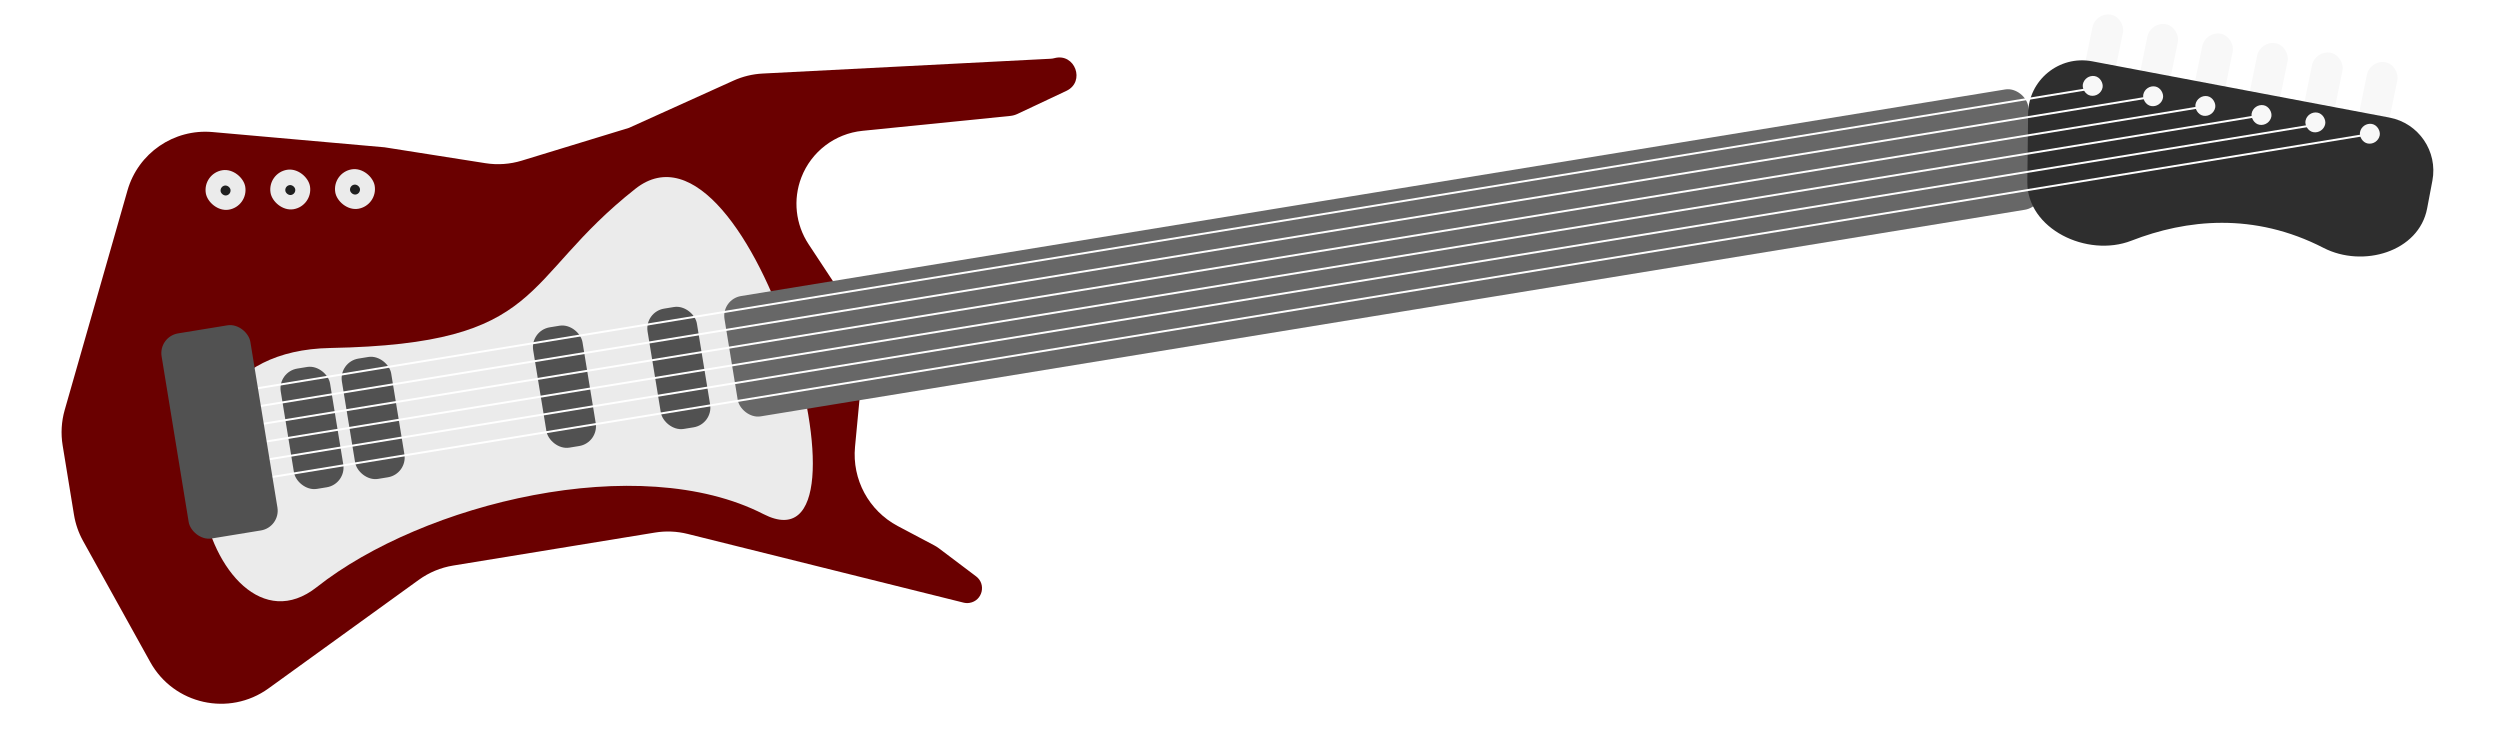 <svg width="1251" height="372" viewBox="0 0 1251 372" fill="none" xmlns="http://www.w3.org/2000/svg">
<g clip-path="url(#clip0_6_97)">
<rect width="15.479" height="32.133" rx="7.739" transform="matrix(0.985 0.171 -0.201 0.98 1048.63 6.021)" fill="#F8F8F8"/>
<rect width="15.479" height="32.133" rx="7.739" transform="matrix(0.985 0.171 -0.201 0.98 1076.1 10.78)" fill="#F8F8F8"/>
<rect width="15.479" height="32.133" rx="7.739" transform="matrix(0.985 0.171 -0.201 0.98 1103.56 15.54)" fill="#F8F8F8"/>
<rect width="15.479" height="32.133" rx="7.739" transform="matrix(0.985 0.171 -0.201 0.98 1131.03 20.299)" fill="#F8F8F8"/>
<rect width="15.479" height="32.133" rx="7.739" transform="matrix(0.985 0.171 -0.201 0.98 1158.49 25.058)" fill="#F8F8F8"/>
<rect width="15.479" height="32.133" rx="7.739" transform="matrix(0.985 0.171 -0.201 0.98 1185.96 29.818)" fill="#F8F8F8"/>
<g filter="url(#filter0_d_6_97)">
<path d="M307.728 57.99L360.025 34.346C364.633 32.262 369.59 31.06 374.641 30.8L518.774 23.392C519.393 23.36 520.007 23.263 520.606 23.101V23.101C530.921 20.317 536.283 34.917 526.619 39.471L502.136 51.006C500.991 51.546 499.762 51.886 498.502 52.013L424.574 59.464C410.793 60.853 398.966 69.88 393.993 82.808V82.808C389.738 93.87 391.085 106.307 397.612 116.201L418.471 147.822C423.56 155.537 425.859 164.76 424.987 173.962L420.851 217.59C419.304 233.912 427.743 249.557 442.232 257.23L460.527 266.917C461.342 267.349 462.122 267.845 462.858 268.4L481.439 282.412C486.661 286.35 484.618 294.626 478.163 295.681V295.681C477.167 295.844 476.148 295.802 475.168 295.558L337.067 261.169C331.726 259.839 326.17 259.611 320.738 260.499L219.76 277.003C213.551 278.018 207.663 280.464 202.563 284.149L127.359 338.483C107.669 352.708 79.973 346.535 68.188 325.294L34.58 264.717C32.316 260.637 30.774 256.197 30.022 251.593L24.343 216.845C23.379 210.948 23.731 204.911 25.374 199.166L56.79 89.301C62.132 70.621 79.98 58.36 99.334 60.076L185.441 67.71L235.93 75.662C241.998 76.618 248.205 76.181 254.08 74.386L307.728 57.99Z" fill="#6A0000"/>
</g>
<rect x="101.375" y="86.801" width="20" height="20" rx="10" transform="rotate(-9.282 101.375 86.801)" fill="#EBEBEB"/>
<rect x="166.15" y="86.347" width="20" height="20" rx="10" transform="rotate(-9.282 166.15 86.347)" fill="#EBEBEB"/>
<rect x="133.763" y="86.574" width="20" height="20" rx="10" transform="rotate(-9.282 133.763 86.574)" fill="#EBEBEB"/>
<rect x="110" y="93.261" width="5" height="5" rx="2.5" transform="rotate(-9.282 110 93.261)" fill="#1F1F1F"/>
<rect x="174.775" y="92.806" width="5" height="5" rx="2.5" transform="rotate(-9.282 174.775 92.806)" fill="#1F1F1F"/>
<rect x="142.388" y="93.034" width="5" height="5" rx="2.5" transform="rotate(-9.282 142.388 93.034)" fill="#1F1F1F"/>
<path d="M165.299 174.133C273.867 172.103 259.606 140.481 317.948 94.468C376.29 48.455 444.238 289.147 382.046 257.261C319.853 225.375 211.909 251.63 158.511 293.795C105.113 335.96 56.731 176.164 165.299 174.133Z" fill="#EBEBEB"/>
<rect x="360.929" y="149.759" width="661" height="61" rx="10" transform="rotate(-9.282 360.929 149.759)" fill="#676767"/>
<rect x="322.44" y="156.05" width="25" height="61" rx="10" transform="rotate(-9.282 322.44 156.05)" fill="#515151"/>
<rect x="265.199" y="165.405" width="25" height="61" rx="10" transform="rotate(-9.282 265.199 165.405)" fill="#515151"/>
<rect x="169.469" y="181.051" width="25" height="61" rx="10" transform="rotate(-9.282 169.469 181.051)" fill="#515151"/>
<rect x="138.875" y="186.052" width="25" height="61" rx="10" transform="rotate(-9.282 138.875 186.052)" fill="#515151"/>
<g filter="url(#filter1_d_6_97)">
<path d="M1008.86 52.917C1009.05 36.105 1024.38 23.545 1040.9 26.672L1189.65 54.826C1204.31 57.601 1213.95 71.735 1211.17 86.397L1208.54 100.285C1204.42 122.046 1176.38 130.174 1156.69 120.037C1121.81 102.086 1088.03 105.743 1060.55 116.44C1038.47 125.034 1008.22 110.623 1008.48 86.929L1008.86 52.917Z" fill="#2E2E2E"/>
</g>
<rect x="106.288" y="197.457" width="955" height="1" rx="0.5" transform="rotate(-9.282 106.288 197.457)" fill="white"/>
<rect x="107.74" y="206.339" width="984" height="1" rx="0.5" transform="rotate(-9.282 107.74 206.339)" fill="white"/>
<rect x="109.192" y="215.222" width="1008" height="1" rx="0.5" transform="rotate(-9.282 109.192 215.222)" fill="white"/>
<rect x="110.644" y="224.104" width="1034" height="1" rx="0.5" transform="rotate(-9.282 110.644 224.104)" fill="white"/>
<rect x="112.095" y="232.986" width="1061" height="1" rx="0.5" transform="rotate(-9.282 112.095 232.986)" fill="white"/>
<rect x="113.547" y="241.868" width="1086" height="1" rx="0.5" transform="rotate(-9.282 113.547 241.868)" fill="white"/>
<rect x="79.254" y="168.438" width="45" height="104" rx="10" transform="rotate(-9.282 79.254 168.438)" fill="#515151"/>
<rect width="10" height="10" rx="5" transform="matrix(0.985 0.171 -0.201 0.98 1043.28 37.223)" fill="#F8F8F8"/>
<rect width="10" height="10" rx="5" transform="matrix(0.985 0.171 -0.201 0.98 1073.51 42.414)" fill="#F8F8F8"/>
<rect width="10" height="10" rx="5" transform="matrix(0.985 0.171 -0.201 0.98 1099.64 47.264)" fill="#F8F8F8"/>
<rect width="10" height="10" rx="5" transform="matrix(0.985 0.171 -0.201 0.98 1127.74 51.791)" fill="#F8F8F8"/>
<rect width="10" height="10" rx="5" transform="matrix(0.985 0.171 -0.201 0.98 1154.69 55.493)" fill="#F8F8F8"/>
<rect width="10" height="10" rx="5" transform="matrix(0.985 0.171 -0.201 0.98 1181.96 61.168)" fill="#F8F8F8"/>
</g>
<defs>
<filter id="filter0_d_6_97" x="20.812" y="18.751" width="527.874" height="343.415" filterUnits="userSpaceOnUse" color-interpolation-filters="sRGB">
<feFlood flood-opacity="0" result="BackgroundImageFix"/>
<feColorMatrix in="SourceAlpha" type="matrix" values="0 0 0 0 0 0 0 0 0 0 0 0 0 0 0 0 0 0 127 0" result="hardAlpha"/>
<feOffset dx="7" dy="6"/>
<feGaussianBlur stdDeviation="5"/>
<feComposite in2="hardAlpha" operator="out"/>
<feColorMatrix type="matrix" values="0 0 0 0 0 0 0 0 0 0 0 0 0 0 0 0 0 0 1 0"/>
<feBlend mode="normal" in2="BackgroundImageFix" result="effect1_dropShadow_6_97"/>
<feBlend mode="normal" in="SourceGraphic" in2="effect1_dropShadow_6_97" result="shape"/>
</filter>
<filter id="filter1_d_6_97" x="1008.48" y="26.192" width="213.168" height="106.169" filterUnits="userSpaceOnUse" color-interpolation-filters="sRGB">
<feFlood flood-opacity="0" result="BackgroundImageFix"/>
<feColorMatrix in="SourceAlpha" type="matrix" values="0 0 0 0 0 0 0 0 0 0 0 0 0 0 0 0 0 0 127 0" result="hardAlpha"/>
<feOffset dx="6" dy="4"/>
<feGaussianBlur stdDeviation="2"/>
<feComposite in2="hardAlpha" operator="out"/>
<feColorMatrix type="matrix" values="0 0 0 0 0 0 0 0 0 0 0 0 0 0 0 0 0 0 1 0"/>
<feBlend mode="normal" in2="BackgroundImageFix" result="effect1_dropShadow_6_97"/>
<feBlend mode="normal" in="SourceGraphic" in2="effect1_dropShadow_6_97" result="shape"/>
</filter>
<clipPath id="clip0_6_97">
<rect width="1251" height="372" fill="white"/>
</clipPath>
</defs>
</svg>

